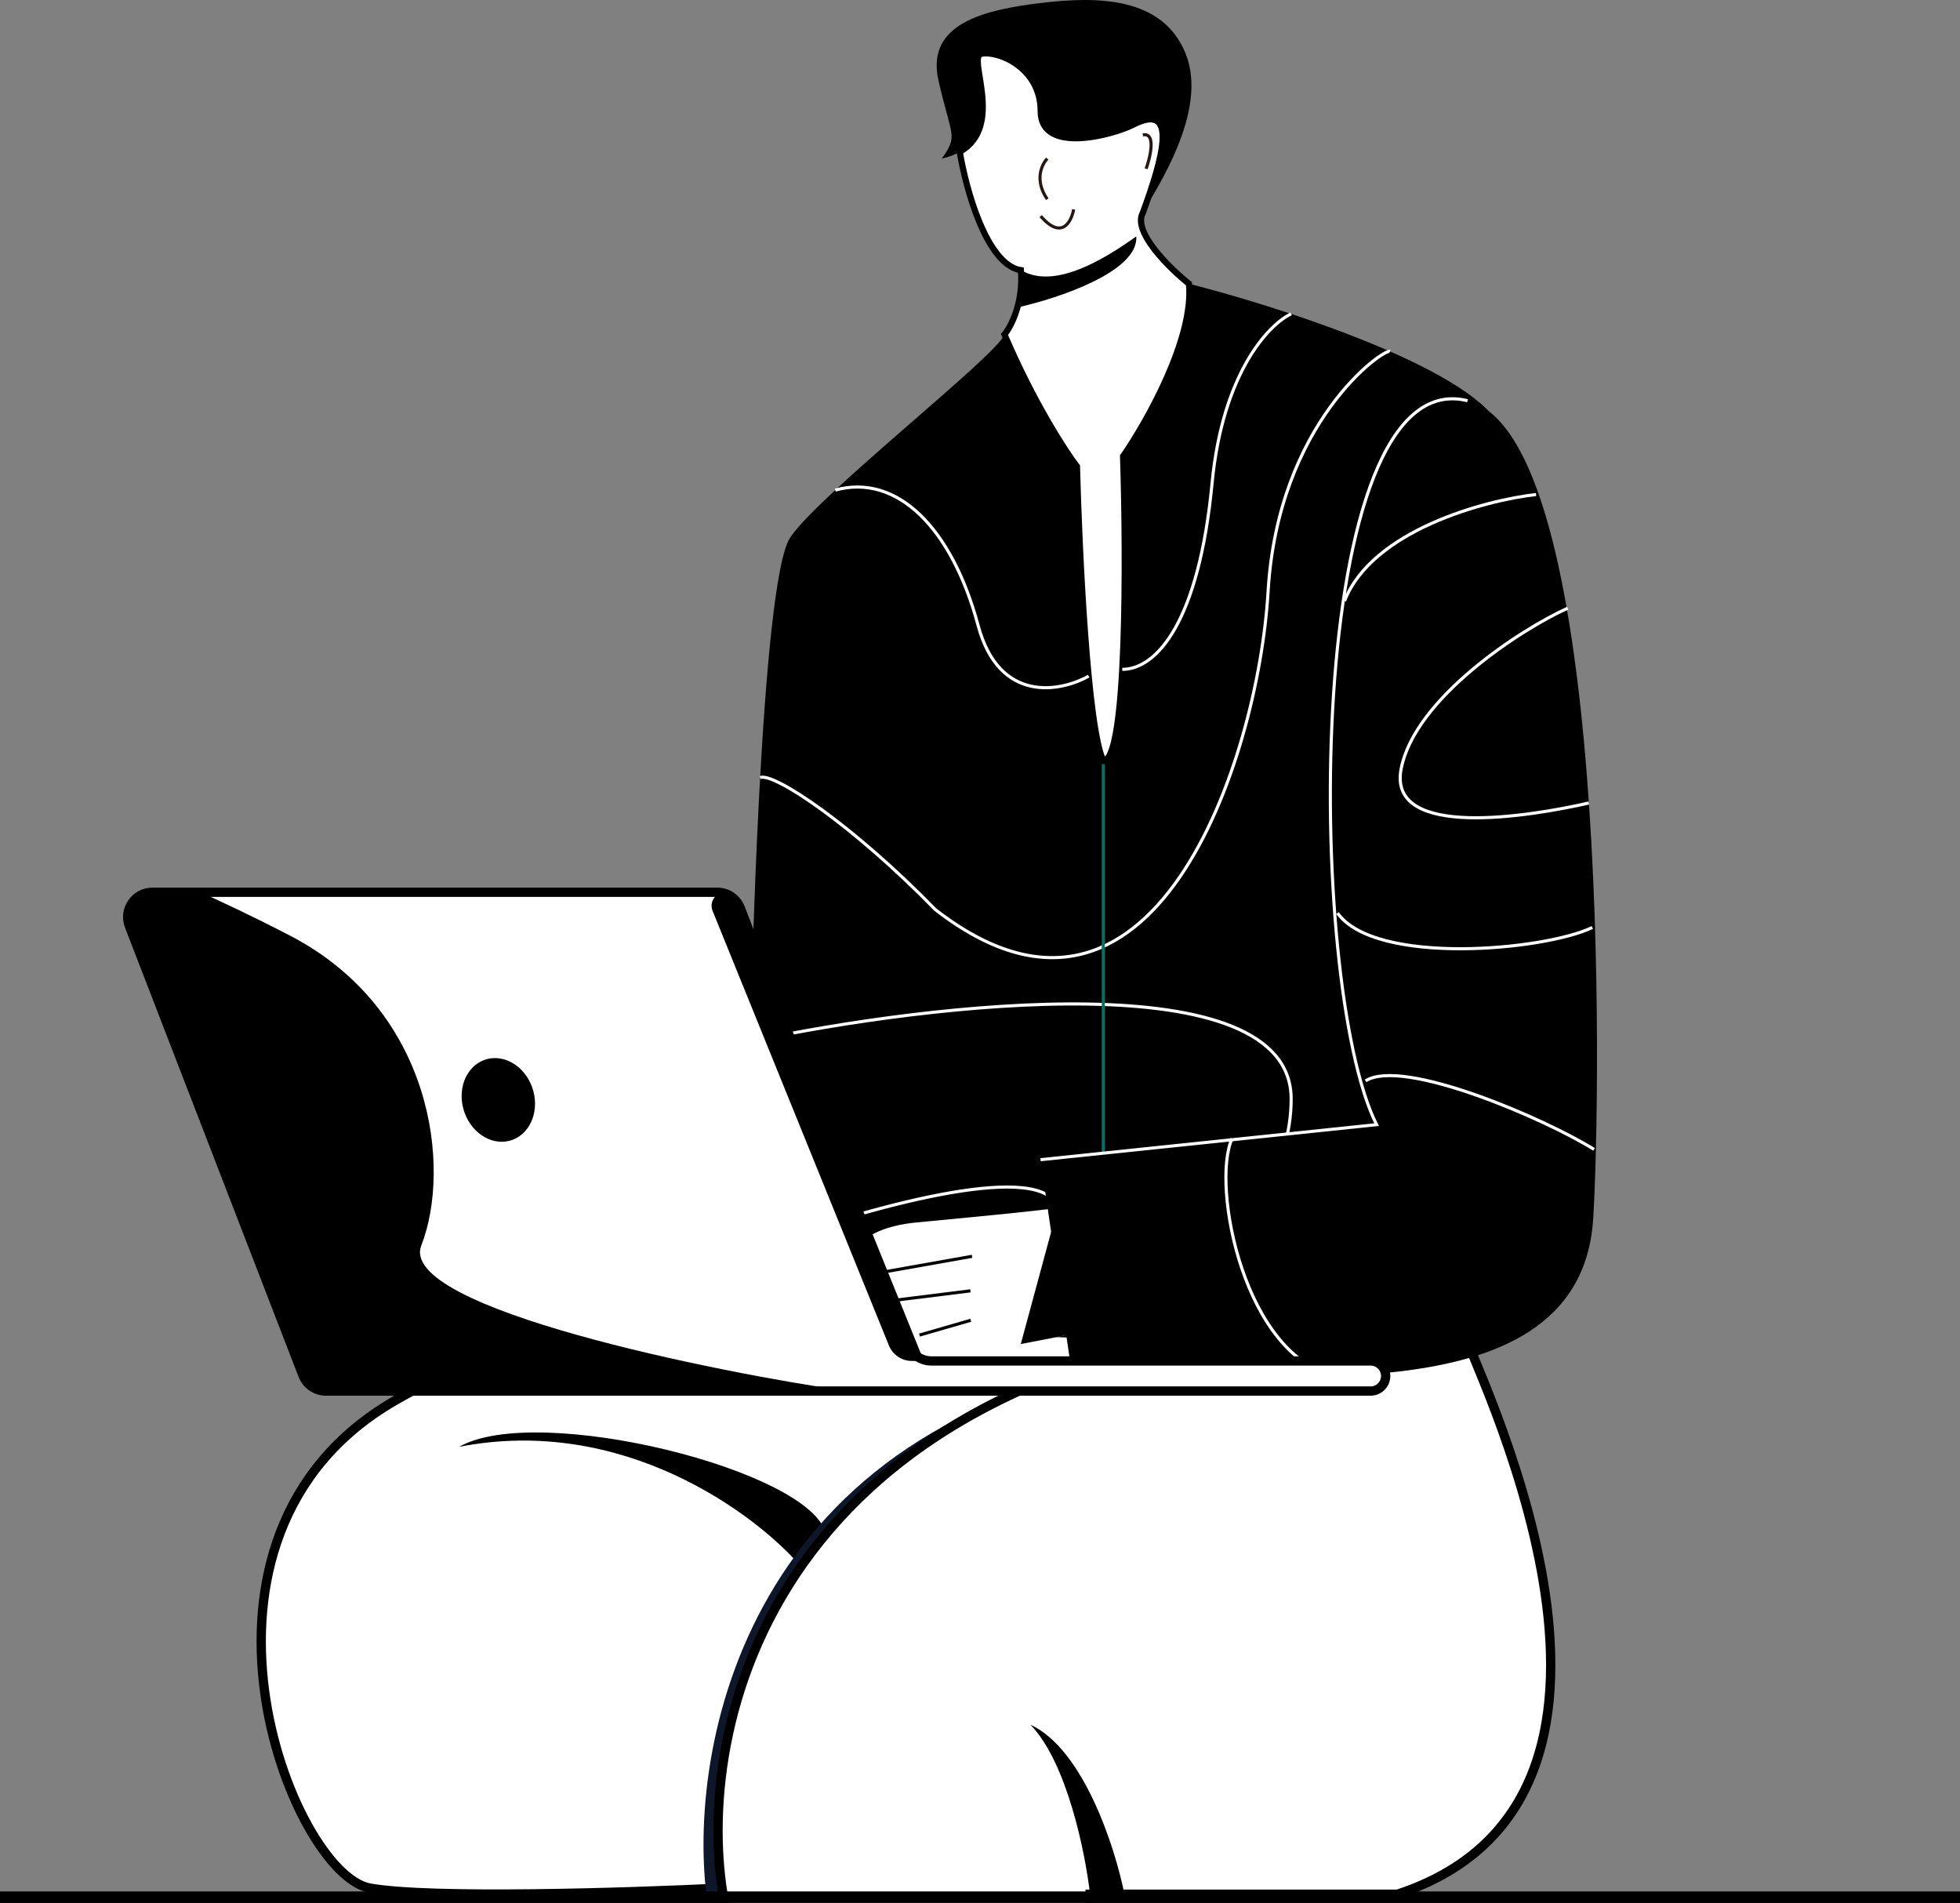 <svg width="342" height="332" viewBox="0 0 342 332" fill="none" xmlns="http://www.w3.org/2000/svg">
<rect x="0" y="0" width="342" height="332" fill="#808080" stroke="none"/>
<path d="M68.911 244.362C27.681 268.19 50.898 326.938 64.508 329.403C74.99 331.301 109.451 330.213 126.153 329.403L255.447 231.216L179.791 220.534C156.574 220.534 101.895 225.3 68.911 244.362Z" fill="white"/>
<path d="M126.153 329.403C125.556 329.433 126.799 329.371 126.153 329.403ZM126.153 329.403C109.451 330.213 74.99 331.301 64.508 329.403C50.898 326.938 27.681 268.19 68.911 244.362C101.895 225.3 156.574 220.534 179.791 220.534L255.447 231.216L126.153 329.403Z" stroke="black" stroke-width="1.622"/>
<path d="M80.118 252.427C108.619 246.84 131.756 264.021 139.762 273.31C141.099 271.39 142.545 269.493 144.106 267.627C141.645 256.535 93.728 244.621 80.118 252.427Z" fill="#000001"/>
<path d="M123.263 330.619C124.275 330.573 125.24 330.528 126.153 330.484L231.756 250.288C227.104 248.673 215.113 243.705 204.369 236.75C131.479 245.615 119.927 303.023 123.263 330.619Z" fill="#0E1729"/>
<path d="M243.837 330.483C296.274 313.229 255.445 235.172 255.445 232.296L235.831 229.527C135.918 235.857 121.081 299.468 126.152 330.483L143.013 473.039H186.463L190.198 330.483H243.837Z" fill="white" stroke="black" stroke-width="1.622"/>
<path d="M179.791 300.904C186.196 307.477 189.398 323.363 190.199 330.484H196.203C194.602 322.404 189.078 305.177 179.791 300.904Z" fill="#000001"/>
<rect y="330" width="342" height="2" fill="black"/>
<path d="M187.916 81.378C185.807 78.624 180.325 70.165 175.265 58.362C176.415 56.984 178.6 52.814 178.14 47.148C172.16 46.204 168.536 32.985 167.472 26.493C175.413 21.972 168.646 9.912 171.24 9.379C174.115 8.788 181.59 11.739 181.59 19.411C181.59 27.083 194.398 23.462 197.691 21.772C205.741 17.641 202.866 27.674 199.416 37.116C197.576 40.421 204.016 46.755 207.466 49.509C208.386 58.952 200.183 73.509 195.966 79.607C196.541 97.312 196.656 132.721 192.516 132.721C189.756 127.056 188.299 96.132 187.916 81.378Z" fill="white" stroke="black" stroke-width="1.081"/>
<path d="M182.739 27.67C181.781 28.654 180.439 31.447 182.739 34.752" stroke="#241715" stroke-width="0.541"/>
<path d="M187.339 36.527C186.956 38.691 185.269 41.956 181.589 37.707" stroke="#241715" stroke-width="0.541"/>
<path d="M199.99 29.442C200.756 27.278 201.715 23.068 199.415 23.541" stroke="#241715" stroke-width="0.541"/>
<path d="M177.526 53.639C178.033 51.837 178.342 49.636 178.139 47.147C181.326 48.918 186.764 49.508 198.264 41.246C198.724 47.383 184.63 52.065 177.526 53.639Z" fill="black"/>
<path d="M206.891 9.378C210.916 19.411 201.715 32.984 199.415 37.115C202.865 27.673 205.165 17.64 197.69 21.771C194.448 23.563 181.59 27.083 181.59 19.411C181.59 11.739 174.114 8.788 171.239 9.378C168.645 9.911 175.412 21.971 167.471 26.492C166.61 26.983 165.576 27.384 164.339 27.673C167.214 23.542 166.064 24.132 163.764 14.099C161.464 4.067 171.814 1.706 181.59 0.526C191.365 -0.654 202.865 -0.654 206.891 9.378Z" fill="black"/>
<path d="M260.942 73.115C253.582 63.201 222.224 53.247 207.465 49.509C208.385 58.952 200.181 73.509 195.965 79.607C196.54 97.312 196.655 132.721 192.515 132.721C189.755 127.056 188.298 96.132 187.914 81.378C185.806 78.624 180.324 70.165 175.264 58.362C174.114 61.903 143.063 86.099 137.888 93.771C132.712 101.443 130.987 175.212 130.987 181.704C130.987 188.196 128.687 232.457 147.663 232.457C162.843 232.457 224.907 234.621 256.342 235.408C260.942 185.442 268.302 83.03 260.942 73.115Z" fill="black"/>
<path d="M130.989 181.7C162.423 175.012 225.293 167.655 225.293 191.733C225.293 215.811 196.158 229.419 181.591 233.213M225.293 54.761C221.459 56.55 213.332 64.968 211.492 84.325C209.192 108.521 201.809 116.783 195.827 116.783M189.958 117.963C185.06 120.718 174.346 122.803 170.665 109.111C166.065 91.997 156.468 82.554 145.741 85.505M242.543 61.309C241.393 60.809 222.993 73.702 221.267 103.21C219.542 132.717 201.142 188.192 163.19 158.684C148.814 143.93 134.962 134.685 132.636 135.668M175.266 233.034C180.441 227.923 189.411 216.047 183.891 209.437C178.371 202.828 148.176 211.798 133.769 217.109M263.704 88.456C251.283 96.325 228.398 121.386 236.218 158.684C243.118 179.93 255.728 177.766 261.17 174.028M259.09 202.946C251.657 203.046 237.483 209.591 240.243 234.965" stroke="white" stroke-width="0.541"/>
<path d="M192.515 232.452V133.306" stroke="#027269" stroke-width="0.541"/>
<path d="M192.86 231.487L190.034 209.922C183.608 211.118 170.224 212.277 159.886 213.283C149.063 214.336 146.335 220.168 153.6 222.03C149.8 221.544 145.545 226.921 151.609 229.329C147.161 230.95 155.959 232.759 160.271 232.768C157.803 233.151 153.524 233.857 154.105 236.541C154.687 239.225 180.184 234.29 192.86 231.487Z" fill="white"/>
<path d="M192.86 231.487L190.034 209.922C188.539 210.201 186.668 210.477 184.546 210.75L178.117 234.49C183.518 233.482 188.836 232.377 192.86 231.487Z" fill="black"/>
<path d="M160.448 232.927L169.389 230.344" stroke="black" stroke-width="0.541"/>
<path d="M153.658 227.164L169.333 225.211" stroke="black" stroke-width="0.541"/>
<path d="M153.6 222.03L169.611 219.188" stroke="black" stroke-width="0.541"/>
<path d="M278.002 212.549C279.394 189.948 280.913 76.049 256.071 69.909C227.358 62.812 227.734 171.434 240.2 196.215L181.566 202.332L187.068 239.877C215.574 237.834 275.7 249.949 278.002 212.549Z" fill="black"/>
<path d="M256.071 69.909C227.357 62.812 227.734 171.434 240.199 196.214L181.566 202.331" stroke="white" stroke-width="0.541"/>
<path d="M268.032 86.278C259.159 87.268 239.441 92.525 234.604 104.848M273.552 106.107C265.556 109.697 246.836 121.78 244.475 134.184C242.114 146.589 267.123 142.4 277.233 140.1M277.846 161.818C269.442 165.845 239.983 168.518 233.377 159.301M278.152 200.534C269.546 195.173 244.768 184.473 238.284 188.573M214.976 198.645C211.296 206.829 217.06 236.921 233.377 240.193" stroke="white" stroke-width="0.541"/>
<path d="M26.606 155.671H125.148C126.938 155.671 128.542 156.774 129.184 158.444L158.485 234.672C159.127 236.342 160.731 237.444 162.521 237.444H239.16C240.61 237.444 241.785 238.62 241.785 240.07C241.785 241.52 240.61 242.696 239.16 242.696H56.889C55.103 242.696 53.5 241.597 52.856 239.93L22.573 161.554C21.478 158.721 23.569 155.671 26.606 155.671Z" fill="white" stroke="black" stroke-width="1.622"/>
<path d="M128.715 157.146L161.205 237.444H159.114C157.353 237.444 155.769 236.377 155.107 234.746L124.34 158.919C123.71 157.367 124.852 155.671 126.527 155.671C127.489 155.671 128.354 156.255 128.715 157.146Z" fill="black"/>
<path d="M52.856 239.93L22.573 161.554C21.478 158.721 23.569 155.671 26.606 155.671H34.069C34.727 155.671 35.374 155.822 35.969 156.103C38.669 157.378 43.164 159.38 50.606 163.239C75.622 176.211 78.782 203.778 73.516 217.291C69.246 228.246 125.682 239.57 147.855 242.696H56.889C55.103 242.696 53.5 241.597 52.856 239.93Z" fill="black"/>
<ellipse cx="6.302" cy="7.391" rx="6.302" ry="7.391" transform="matrix(-0.933 0.359 0.343 0.939 90.298 182.698)" fill="black"/>
</svg>
